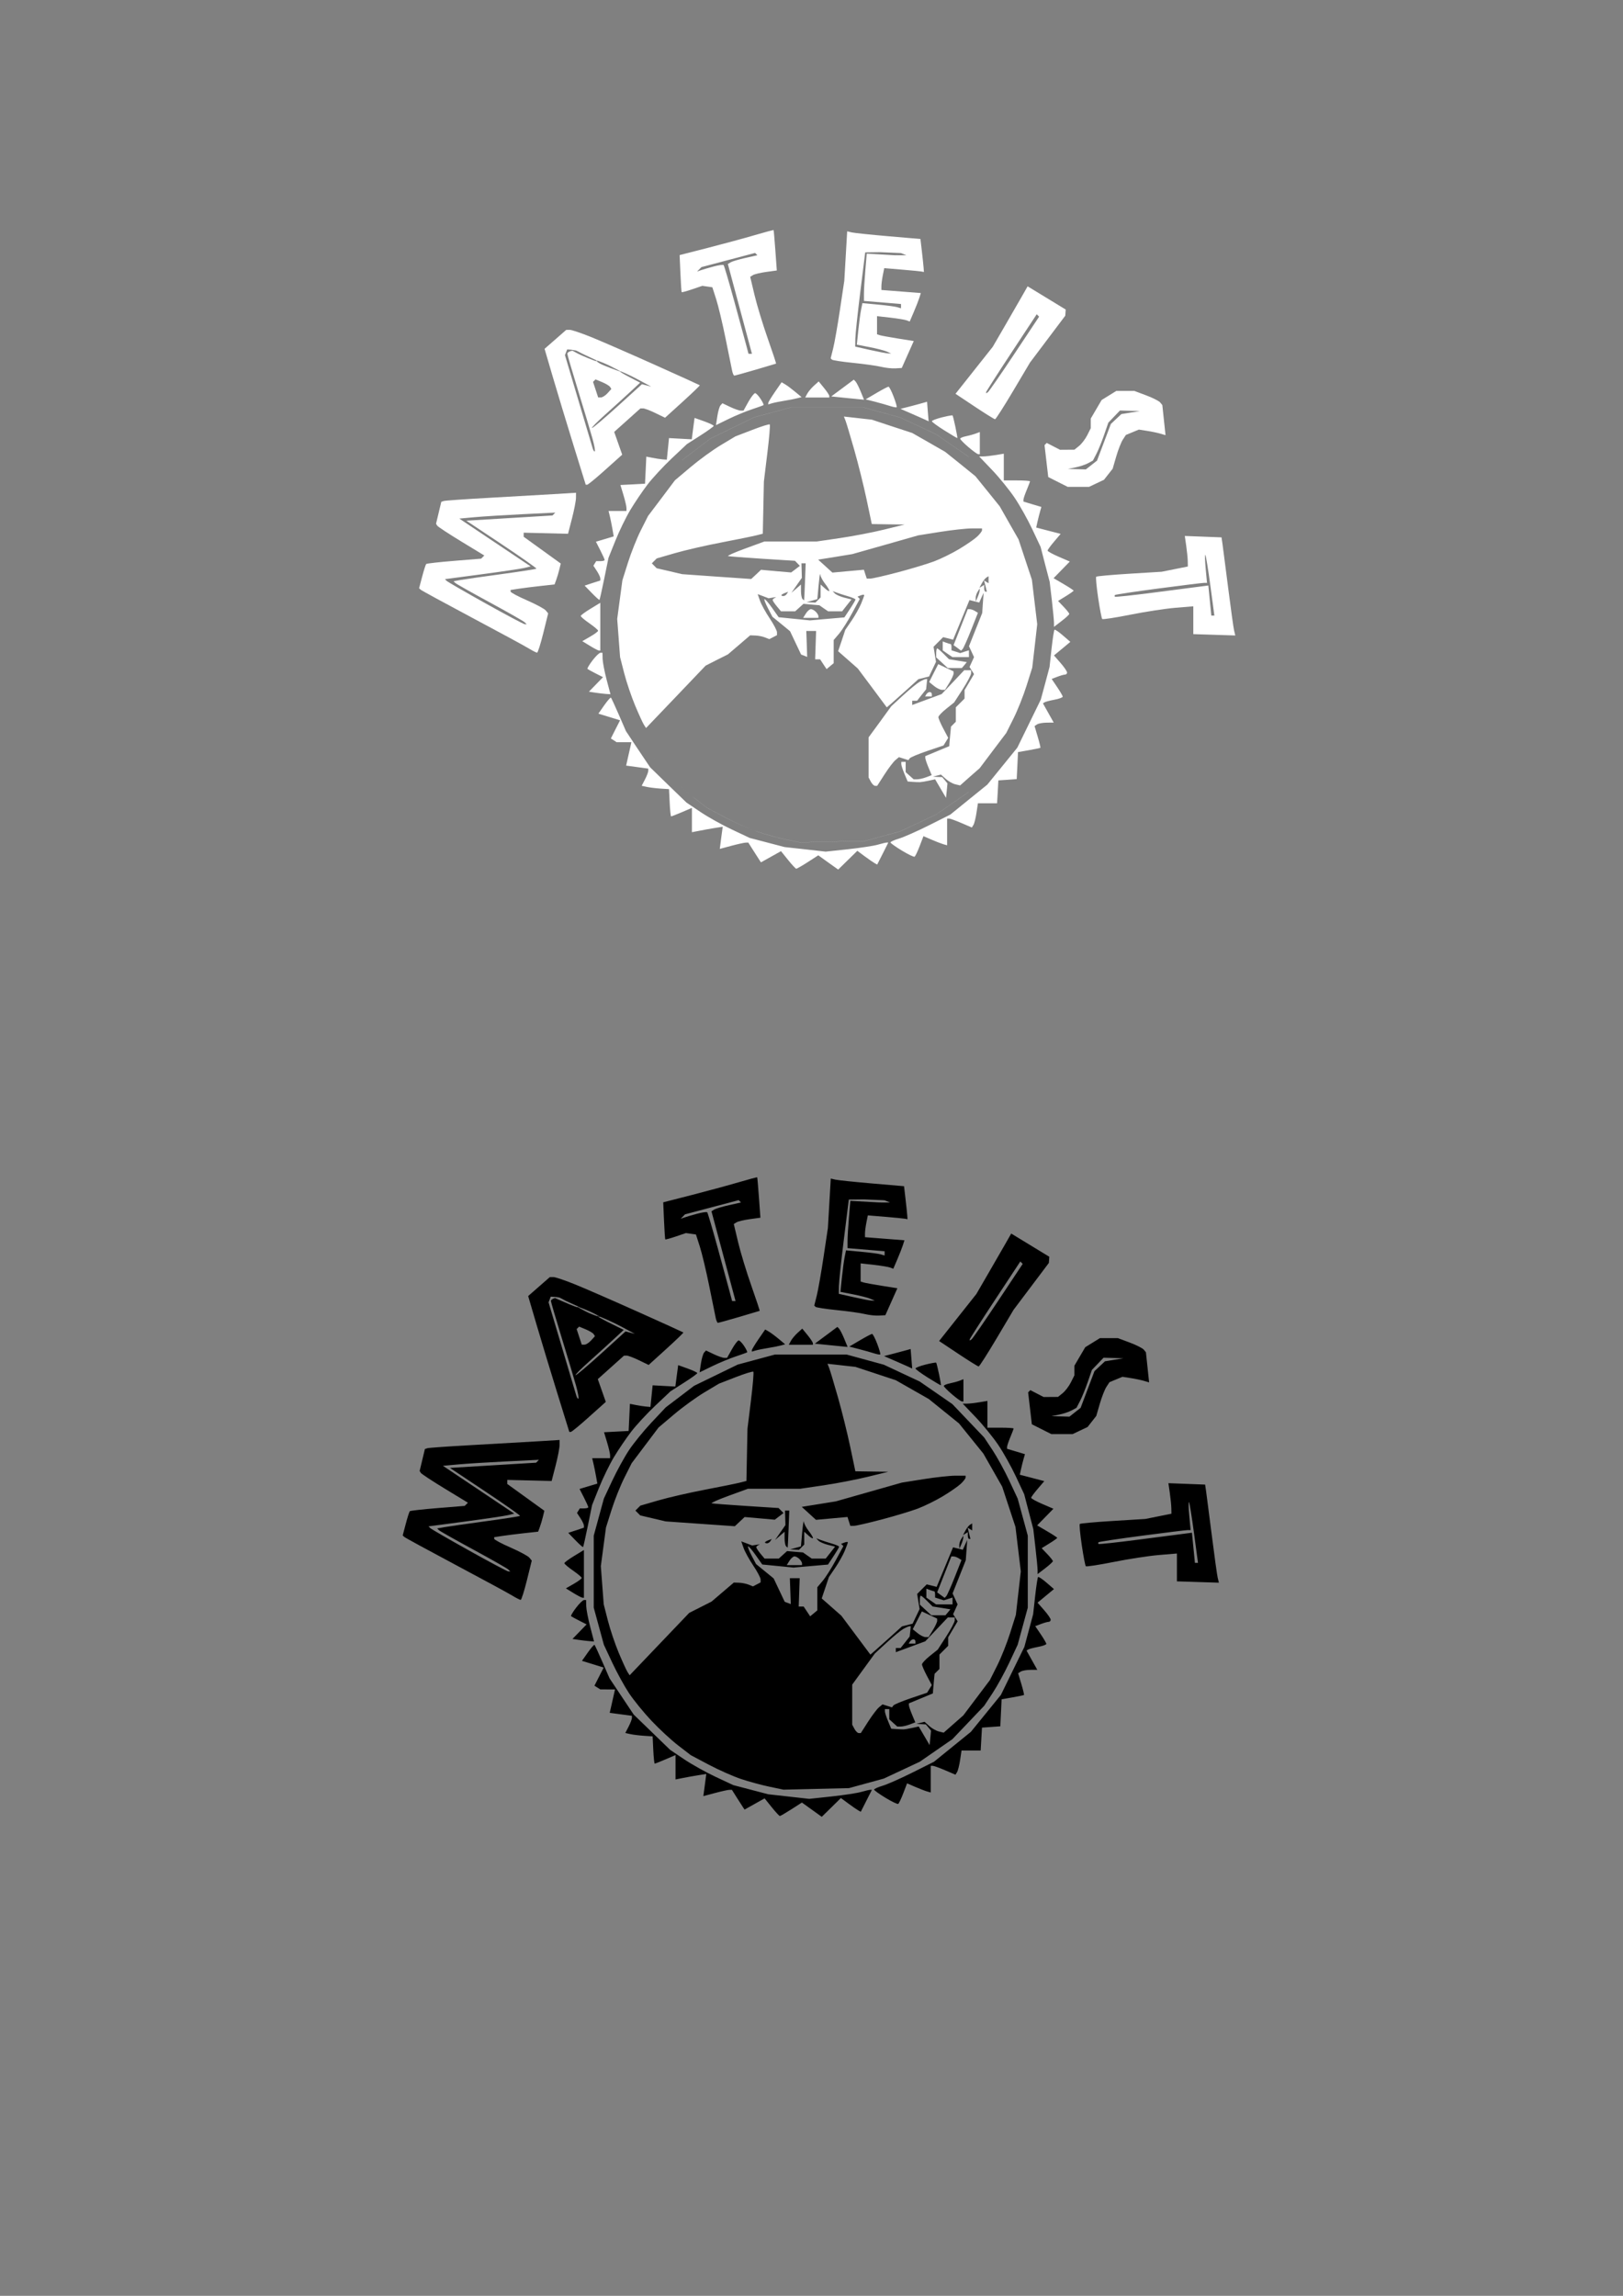 <?xml version="1.0" encoding="UTF-8" standalone="no"?>
<!-- Created with Inkscape (http://www.inkscape.org/) -->

<svg
   xmlns:dc="http://purl.org/dc/elements/1.1/"
   xmlns:cc="http://creativecommons.org/ns#"
   xmlns:rdf="http://www.w3.org/1999/02/22-rdf-syntax-ns#"
   xmlns:svg="http://www.w3.org/2000/svg"
   xmlns="http://www.w3.org/2000/svg"
   xmlns:sodipodi="http://sodipodi.sourceforge.net/DTD/sodipodi-0.dtd"
   xmlns:inkscape="http://www.inkscape.org/namespaces/inkscape"
   width="744.094"
   height="1052.362"
   id="svg2"
   version="1.1"
   inkscape:version="0.48.4 r9939"
   sodipodi:docname="mateist-inv.svgz">
  <rect width="100%" height="100%" fill="#808080" stroke="none"/>
  <defs
     id="defs4" />
  <sodipodi:namedview
     id="base"
     pagecolor="#ffffff"
     bordercolor="#666666"
     borderopacity="1.0"
     inkscape:pageopacity="0.0"
     inkscape:pageshadow="2"
     inkscape:zoom="1.1110368"
     inkscape:cx="495.85984"
     inkscape:cy="767.33901"
     inkscape:document-units="px"
     inkscape:current-layer="layer1"
     showgrid="false"
     inkscape:snap-global="true"
     inkscape:window-width="1342"
     inkscape:window-height="744"
     inkscape:window-x="10"
     inkscape:window-y="10"
     inkscape:window-maximized="0" />
  <g
     inkscape:label="Layer 1"
     inkscape:groupmode="layer"
     id="layer1"
     style="display:inline">
    <g
       id="g4013"
       transform="translate(-1080,221.967)">
      <path
         id="path3726"
         style="fill:#000000;display:inline"
         d="m 1318.707,511.394 c -0.351,-0.002 -2.11,-0.901 -3.91,-1.999 -1.8,-1.097 -13.499,-7.438 -26,-14.092 -12.501,-6.653 -23.052,-12.4 -23.448,-12.772 l -0.72,-0.675 1.407,-5.333 c 0.774,-2.933 1.605,-5.532 1.848,-5.774 0.242,-0.242 6.006,-0.892 12.809,-1.442 l 12.368,-1.002 0.729,-0.729 0.729,-0.729 -10.525,-6.402 c -5.789,-3.521 -10.767,-6.794 -11.063,-7.273 l -0.538,-0.871 1.206,-5.029 1.206,-5.029 1.132,-0.373 c 0.623,-0.205 9.907,-0.857 20.632,-1.449 10.725,-0.592 24.113,-1.358 29.75,-1.703 l 10.25,-0.626 -0.023,2.402 c -0.013,1.321 -0.837,5.552 -1.831,9.402 l -1.809,7 -10.168,-0.25 -10.169,-0.25 0,0.932 0,0.932 8.502,6.137 8.502,6.137 -0.648,2.681 c -0.356,1.474 -0.998,3.631 -1.425,4.793 l -0.776,2.112 -6.327,0.691 c -3.48,0.38 -8.015,0.95 -10.077,1.266 l -3.75,0.575 0,0.737 c 0,0.405 3.368,2.205 7.484,4 4.116,1.795 7.992,3.876 8.614,4.625 l 1.131,1.362 -2.226,9.01 c -1.224,4.955 -2.513,9.008 -2.864,9.006 z m -5.688,-13.057 0.95,0.061 -0.95,-0.943 c -0.522,-0.519 -7.7,-4.604 -15.95,-9.077 -8.25,-4.473 -15.371,-8.492 -15.825,-8.931 l -0.825,-0.798 3.325,-0.589 c 1.829,-0.324 10.293,-1.536 18.81,-2.694 8.517,-1.158 15.649,-2.268 15.848,-2.468 0.199,-0.199 -6.947,-5.231 -15.88,-11.181 l -16.243,-10.819 19.76,-1.198 19.759,-1.198 0.635,-0.658 0.635,-0.658 -15,0.734 c -8.25,0.404 -18.15,1.022 -22,1.375 l -7,0.641 16.351,10.955 16.351,10.955 -2.851,0.699 c -1.568,0.384 -10.412,1.699 -19.653,2.923 l -16.802,2.224 0.803,0.803 c 0.442,0.442 8.453,5.073 17.802,10.291 9.35,5.219 17.427,9.516 17.95,9.55 z m 316.175,4.868 -9.62,-0.307 0,-6.379 0,-6.379 -8.25,0.688 c -4.537,0.378 -13.823,1.801 -20.634,3.162 -6.811,1.361 -12.606,2.252 -12.877,1.981 -0.272,-0.272 -1.11,-4.638 -1.863,-9.703 -0.753,-5.065 -1.156,-9.422 -0.896,-9.682 0.26,-0.26 7.121,-0.881 15.246,-1.379 l 14.774,-0.907 6,-1.201 6,-1.201 -0.05,-2.5 c -0.027,-1.375 -0.342,-4.525 -0.699,-7 l -0.649,-4.5 8.417,0.323 8.417,0.323 0.464,3.177 c 0.255,1.748 1.429,10.827 2.608,20.177 1.179,9.35 2.39,18.038 2.69,19.307 l 0.546,2.307 -9.62,-0.307 z m -0.662,-8.807 0.704,0 -1.831,-13.664 c -1.007,-7.515 -2.046,-13.879 -2.309,-14.142 -0.263,-0.263 -0.199,2.511 0.142,6.164 l 0.62,6.642 -1.359,0 c -0.747,0 -10.145,1.158 -20.884,2.572 -10.739,1.415 -19.717,2.765 -19.953,3 -0.235,0.235 -0.24,0.586 -0.011,0.78 0.229,0.194 8.292,-0.669 17.917,-1.917 9.625,-1.248 19.165,-2.486 21.2,-2.75 l 3.7,-0.481 0.68,6.898 0.68,6.898 z m -61.652,-59 -4.887,0 -4.462,-2.25 -4.462,-2.25 -0.852,-7.315 -0.852,-7.315 0.509,-0.509 0.509,-0.509 3.043,1.574 3.043,1.574 3.3,-0.022 3.3,-0.022 2.142,-1.728 c 1.178,-0.95 2.866,-3.168 3.75,-4.928 l 1.608,-3.2 0,-2.212 0,-2.212 2.491,-4.251 2.491,-4.251 3.377,-2.087 3.377,-2.087 4.095,0 4.094,0 5.446,2.038 c 2.996,1.121 5.893,2.583 6.439,3.25 l 0.993,1.212 0.731,6.901 0.731,6.901 -2.383,-0.703 c -1.31,-0.387 -4.062,-0.963 -6.114,-1.28 l -3.731,-0.577 -2.97,1.23 -2.97,1.23 -1.406,2.149 c -0.773,1.182 -2.137,4.665 -3.031,7.741 l -1.625,5.592 -1.991,2.531 -1.991,2.531 -3.428,1.627 -3.428,1.627 z m -0.696,-8.115 4.115,0.115 2.567,-2.019 2.567,-2.019 3.172,-8.404 3.172,-8.404 2.407,-2.261 2.407,-2.261 4.24,-0.691 4.239,-0.691 -4.563,-0.125 -4.563,-0.125 -2.666,2.783 -2.666,2.783 -1.911,5.554 c -1.051,3.055 -2.64,6.964 -3.531,8.687 l -1.62,3.133 -2.24,1.215 c -1.232,0.668 -3.815,1.53 -5.74,1.915 l -3.5,0.7 z m -224.494,7.115 -0.677,0 -5.653,-18.25 c -3.109,-10.037 -7.354,-24.05 -9.433,-31.139 l -3.78,-12.889 4.962,-4.34 4.962,-4.34 1.624,-0.021 c 0.893,-0.011 5.393,1.51 10,3.381 4.607,1.871 17.601,7.537 28.876,12.592 11.275,5.055 20.607,9.293 20.737,9.419 0.131,0.126 -3.399,3.529 -7.844,7.562 l -8.082,7.333 -4.432,-2.153 c -2.438,-1.184 -4.983,-2.143 -5.656,-2.129 l -1.223,0.024 -6,5.378 -6,5.378 1.833,5.215 1.833,5.215 -0.833,0.75 c -0.458,0.412 -3.916,3.51 -7.684,6.883 -3.768,3.373 -7.156,6.133 -7.528,6.133 z m 3.495,-15.282 c 0.238,-0.238 -0.238,-2.86 -1.058,-5.825 -0.82,-2.966 -3.756,-12.765 -6.524,-21.777 -2.768,-9.011 -5.033,-16.741 -5.033,-17.177 0,-0.436 0.787,-0.998 1.75,-1.25 l 1.75,-0.457 -1.781,-0.116 -1.781,-0.116 -0.503,1.31 -0.503,1.31 6.079,20.44 c 3.343,11.242 6.325,21.261 6.625,22.265 0.301,1.004 0.742,1.63 0.98,1.392 z m -1.281,-10.718 c 0.444,0 5.775,-4.514 11.847,-10.032 l 11.04,-10.032 2.139,0.559 2.139,0.559 -6.5,-3.479 c -3.575,-1.913 -10.107,-4.774 -10.657,-4.775 -0.55,-10e-4 1.73,1.25 4.45,2.665 l 7.597,3.772 -4.446,4.137 c -2.445,2.275 -7.589,6.947 -11.432,10.381 -3.842,3.434 -6.623,6.245 -6.179,6.245 z m 4.088,-14 c 0.697,0 2.056,-0.872 3.02,-1.937 l 1.753,-1.937 -0.577,-0.933 c -0.317,-0.513 -1.951,-1.502 -3.63,-2.198 l -3.054,-1.265 -0.568,0.568 -0.568,0.568 1.177,3.567 1.177,3.567 z m 6.96,-12.745 c 0.55,0 -1.325,-0.801 -2.7,-1.587 -1.375,-0.786 -6.801,-3.007 -7.351,-3.007 -0.55,0 2.366,1.369 3.741,2.155 1.375,0.786 5.76,2.439 6.309,2.439 z m -10.179,-4.423 0.748,-0.126 -5.951,-2.706 c -0.894,-0.407 -3.035,-1.74 -3.479,-1.664 l -1.663,0.284 3.142,1.38 c 0.899,0.395 6.661,2.923 7.204,2.832 z m 183.902,27.166 c -0.333,-10e-4 -4.547,-2.626 -9.364,-5.834 l -8.758,-5.832 8.538,-10.772 8.538,-10.772 5.305,-9.144 c 2.918,-5.029 6.514,-11.266 7.992,-13.859 l 2.687,-4.714 8.729,5.318 8.729,5.318 -0.1,1.415 -0.1,1.415 -8.088,10.743 -8.088,10.743 -7.707,12.989 c -4.239,7.144 -7.979,12.988 -8.312,12.987 z m -3.288,-12.385 c 0.45,-0.278 5.919,-8.185 12.155,-17.571 l 11.338,-17.066 -0.549,-0.549 -0.549,-0.549 -11.606,17.609 c -6.383,9.685 -11.606,17.839 -11.606,18.12 l 0,0.51 z m -116.245,-7.613 c -0.294,0 -0.745,-1.012 -1.004,-2.25 -0.259,-1.238 -1.61,-7.875 -3.002,-14.75 -1.393,-6.875 -3.327,-14.975 -4.299,-18 l -1.767,-5.5 -2.302,-0.326 -2.302,-0.326 -4.618,1.573 c -2.54,0.865 -4.716,1.462 -4.837,1.326 -0.12,-0.136 -0.382,-4.015 -0.58,-8.62 l -0.362,-8.373 13,-3.332 c 7.15,-1.833 16.811,-4.454 21.469,-5.825 4.658,-1.371 8.534,-2.404 8.614,-2.295 0.08,0.109 0.444,4.316 0.809,9.35 l 0.664,9.152 -4.826,0.664 c -2.655,0.365 -5.4,1.018 -6.101,1.451 l -1.274,0.788 1.998,8.396 c 1.099,4.618 3.816,13.55 6.037,19.848 2.221,6.299 3.942,11.499 3.824,11.557 -0.118,0.058 -4.354,1.317 -9.412,2.798 -5.058,1.481 -9.437,2.693 -9.731,2.693 z m 7.294,-10 0.789,0 -5.521,-20.571 -5.521,-20.571 1.274,-0.788 c 0.701,-0.433 3.748,-1.341 6.771,-2.018 l 5.497,-1.23 -0.53,-0.53 -0.53,-0.53 -12.297,3.25 -12.297,3.25 -1,1.017 -1,1.017 1.687,-0.592 c 0.928,-0.325 3.561,-1.096 5.851,-1.713 2.29,-0.617 4.372,-0.912 4.628,-0.657 0.255,0.255 2.42,7.597 4.811,16.316 2.39,8.718 4.854,17.764 5.473,20.101 l 1.127,4.25 z m 66.554,6.672 c -1.606,0.095 -4.547,-0.223 -6.536,-0.707 -1.989,-0.483 -7.746,-1.293 -12.794,-1.799 -5.048,-0.506 -9.44,-1.184 -9.762,-1.505 l -0.585,-0.585 1.14,-4.529 c 0.627,-2.491 2.034,-10.496 3.127,-17.788 l 1.986,-13.26 0.658,-11.319 0.658,-11.319 2.094,0.491 c 1.151,0.27 8.709,1.06 16.795,1.755 l 14.701,1.264 0.65,5.564 c 0.358,3.06 0.717,6.464 0.799,7.564 l 0.148,2 -1.156,-0.219 c -0.636,-0.12 -4.731,-0.517 -9.099,-0.881 l -7.942,-0.662 -0.651,3.256 c -0.358,1.791 -0.651,4.042 -0.651,5.002 l 0,1.746 9.043,0.707 9.043,0.707 -0.687,2.172 c -0.378,1.194 -1.526,4.131 -2.551,6.525 l -1.864,4.354 -1.424,-0.546 c -0.783,-0.3 -4.154,-0.855 -7.491,-1.233 l -6.067,-0.686 0,4.161 0,4.161 1.25,0.404 c 0.688,0.222 4.476,0.918 8.419,1.545 l 7.17,1.141 -2.75,6.173 -2.75,6.173 z m -3.42,-6.867 1.5,0.059 -2,-0.886 c -1.1,-0.487 -4.645,-1.401 -7.878,-2.03 l -5.878,-1.144 0.659,-6.432 c 0.362,-3.537 0.937,-7.82 1.276,-9.517 l 0.617,-3.085 7.102,0.665 c 3.906,0.366 7.89,0.898 8.852,1.182 l 1.75,0.517 0,-0.978 0,-0.978 -8.5,-0.708 -8.5,-0.708 0,-3.231 c 0,-1.777 0.289,-6.655 0.643,-10.839 l 0.643,-7.608 13.394,0.733 2.282,-1.004 -9.419,-0.394 -6.957,0.08 -2.24,18 c -1.232,9.9 -2.264,19.62 -2.293,21.6 l -0.053,3.6 6.75,1.523 c 3.712,0.838 7.425,1.55 8.25,1.583 z m 6,-44.963 2.5,0 -1.25,-0.504 -1.25,-0.504 -1.25,0.504 -1.25,0.504 z"
         inkscape:connector-curvature="0"
         sodipodi:nodetypes="cssccscscccsccccssscccccccccccccsscssccsccccssccsssscccccssccccsccsccccccsscsssccccscccccscccccssscssccssccccccccccccccccsscccccccccsccccssccccsccccccccccccccccccccsscssccscssccccsscscsccccccccscsssccccccsscsscccscccccsscccccccccssssssscsscsscscccsscccccccsccscccssccscsscccscscsscscsscsscssccccssccccccccccscccccsccsccccsscccccsccsccccccsscccssccccccsscsscsscccccsccccccsccsccccccccc" />
    </g>
    <g
       id="g4211"
       transform="translate(-642.02,-129.582)">
      <path
         d="m 1055.11,246.602 2.5,0 -1.25,-0.504 -1.25,-0.504 -1.25,0.504 -1.25,0.504 z m -6,44.963 1.5,0.059 -2,-0.886 c -1.1,-0.487 -4.645,-1.401 -7.878,-2.03 l -5.878,-1.144 0.659,-6.432 c 0.362,-3.537 0.937,-7.82 1.276,-9.517 l 0.617,-3.085 7.102,0.665 c 3.906,0.366 7.89,0.898 8.852,1.182 l 1.75,0.517 0,-0.978 0,-0.978 -8.5,-0.708 -8.5,-0.708 0,-3.231 c 0,-1.777 0.289,-6.655 0.643,-10.839 l 0.643,-7.608 13.252,0.764 2.44,-1.019 -9.435,-0.409 -6.957,0.08 -2.24,18 c -1.232,9.9 -2.264,19.62 -2.293,21.6 l -0.053,3.6 6.75,1.523 c 3.712,0.838 7.425,1.55 8.25,1.583 z m 3.42,6.867 c -1.606,0.095 -4.547,-0.223 -6.536,-0.707 -1.989,-0.483 -7.746,-1.293 -12.794,-1.799 -5.048,-0.506 -9.44,-1.184 -9.762,-1.505 l -0.585,-0.585 1.14,-4.529 c 0.627,-2.491 2.034,-10.496 3.127,-17.788 l 1.986,-13.26 0.658,-11.319 0.658,-11.319 2.094,0.491 c 1.151,0.27 8.709,1.06 16.795,1.755 l 14.701,1.264 0.65,5.564 c 0.358,3.06 0.717,6.464 0.799,7.564 l 0.148,2 -1.156,-0.219 c -0.636,-0.12 -4.731,-0.517 -9.099,-0.881 l -7.942,-0.662 -0.651,3.256 c -0.358,1.791 -0.651,4.042 -0.651,5.002 l 0,1.746 9.043,0.707 9.043,0.707 -0.687,2.172 c -0.378,1.194 -1.526,4.131 -2.551,6.525 l -1.864,4.354 -1.424,-0.546 c -0.783,-0.3 -4.154,-0.855 -7.491,-1.233 l -6.067,-0.686 0,4.161 0,4.161 1.25,0.404 c 0.688,0.222 4.476,0.918 8.419,1.545 l 7.17,1.141 -2.75,6.173 -2.75,6.173 z m -66.554,-6.672 0.789,0 -5.521,-20.571 -5.521,-20.571 1.274,-0.788 c 0.701,-0.433 3.748,-1.341 6.771,-2.018 l 5.497,-1.23 -0.53,-0.53 -0.53,-0.53 -12.297,3.25 -12.297,3.25 -1,1.017 -1,1.017 1.687,-0.592 c 0.928,-0.325 3.561,-1.096 5.851,-1.713 2.29,-0.617 4.372,-0.912 4.628,-0.657 0.255,0.255 2.42,7.597 4.811,16.316 2.39,8.718 4.854,17.764 5.473,20.101 l 1.127,4.25 0.789,0 z m -7.294,10 c -0.294,0 -0.745,-1.012 -1.004,-2.25 -0.259,-1.238 -1.61,-7.875 -3.002,-14.75 -1.393,-6.875 -3.327,-14.975 -4.299,-18 l -1.767,-5.5 -2.302,-0.326 -2.302,-0.326 -4.618,1.573 c -2.54,0.865 -4.716,1.462 -4.837,1.326 -0.12,-0.136 -0.382,-4.015 -0.58,-8.62 l -0.362,-8.373 13,-3.332 c 7.15,-1.833 16.811,-4.454 21.469,-5.825 4.658,-1.371 8.534,-2.404 8.614,-2.295 0.08,0.109 0.444,4.316 0.809,9.35 l 0.664,9.152 -4.826,0.664 c -2.655,0.365 -5.4,1.018 -6.101,1.451 l -1.274,0.788 1.998,8.396 c 1.099,4.618 3.816,13.55 6.037,19.848 2.221,6.299 3.942,11.499 3.824,11.557 -0.118,0.058 -4.354,1.317 -9.412,2.798 -5.058,1.481 -9.437,2.693 -9.731,2.693 z m 116.245,7.613 c 0.45,-0.278 5.919,-8.185 12.155,-17.571 l 11.338,-17.066 -0.549,-0.549 -0.549,-0.549 -11.606,17.609 c -6.383,9.685 -11.606,17.839 -11.606,18.12 l 0,0.51 z m 3.288,12.385 c -0.333,-9.9e-4 -4.547,-2.626 -9.364,-5.834 l -8.758,-5.832 8.538,-10.772 8.538,-10.772 5.305,-9.144 c 2.918,-5.029 6.514,-11.266 7.992,-13.859 l 2.687,-4.714 8.729,5.318 8.729,5.318 -0.1,1.415 -0.1,1.415 -8.088,10.743 -8.088,10.743 -7.707,12.989 c -4.239,7.144 -7.979,12.988 -8.312,12.987 z m -182.481,-26.629 -0.058,-0.284 -6.567,-3.084 c -0.889,-0.418 -2.917,-1.624 -3.321,-1.569 l -1.268,0.174 2.589,1.396 c 0.865,0.466 8.733,3.908 8.624,3.368 z m 10.605,4.691 c 0.55,0 -2.619,-1.401 -3.994,-2.187 -1.375,-0.786 -6.186,-2.802 -6.736,-2.802 -0.55,0 0.125,0.643 1.5,1.429 1.375,0.786 8.679,3.56 9.229,3.56 z m -8.807,11.94 c 0.697,0 2.056,-0.872 3.02,-1.937 l 1.753,-1.937 -0.577,-0.933 c -0.317,-0.513 -1.951,-1.502 -3.63,-2.198 l -3.054,-1.265 -0.568,0.568 -0.568,0.568 1.177,3.567 1.177,3.567 1.267,0 z m -4.088,14 c 0.444,0 5.775,-4.514 11.847,-10.032 l 11.04,-10.032 2.139,0.559 2.139,0.559 -6.5,-3.479 c -3.575,-1.913 -7.281,-3.574 -7.831,-3.575 -0.55,-9.9e-4 1.557,1.25 4.277,2.665 l 4.946,2.572 -4.446,4.137 c -2.445,2.275 -7.589,6.947 -11.432,10.381 -3.842,3.434 -6.623,6.245 -6.179,6.245 z m 1.281,10.718 c 0.238,-0.238 -0.238,-2.86 -1.058,-5.825 -0.82,-2.966 -3.756,-12.765 -6.524,-21.777 -2.768,-9.011 -5.033,-16.741 -5.033,-17.177 0,-0.436 0.787,-0.998 1.75,-1.25 l 1.908,-0.268 -1.939,-0.305 -1.781,-0.116 -0.503,1.31 -0.503,1.31 6.079,20.44 c 3.343,11.242 6.325,21.261 6.625,22.265 0.301,1.004 0.742,1.63 0.98,1.392 z m -3.495,15.282 -0.677,0 -5.653,-18.25 c -3.109,-10.037 -7.354,-24.05 -9.433,-31.139 l -3.78,-12.889 4.962,-4.34 4.962,-4.34 1.624,-0.021 c 0.893,-0.011 5.393,1.51 10,3.381 4.607,1.871 17.601,7.537 28.876,12.592 11.275,5.055 20.607,9.293 20.737,9.419 0.131,0.126 -3.399,3.529 -7.844,7.562 l -8.082,7.333 -4.432,-2.153 c -2.438,-1.184 -4.983,-2.143 -5.656,-2.129 l -1.223,0.024 -6,5.378 -6,5.378 1.833,5.215 1.833,5.215 -0.833,0.75 c -0.458,0.412 -3.916,3.51 -7.684,6.883 -3.768,3.373 -7.156,6.133 -7.528,6.133 z m 224.494,-7.115 4.115,0.115 2.567,-2.019 2.567,-2.019 3.172,-8.404 3.172,-8.404 2.407,-2.261 2.407,-2.261 4.24,-0.691 4.239,-0.691 -4.563,-0.125 -4.563,-0.125 -2.666,2.783 -2.666,2.783 -1.911,5.554 c -1.051,3.055 -2.64,6.964 -3.531,8.687 l -1.62,3.133 -2.24,1.215 c -1.232,0.668 -3.815,1.53 -5.74,1.915 l -3.5,0.7 4.115,0.115 z m 0.696,8.115 -4.887,0 -4.462,-2.25 -4.462,-2.25 -0.852,-7.315 -0.852,-7.315 0.509,-0.509 0.509,-0.509 3.043,1.574 3.043,1.574 3.3,-0.022 3.3,-0.022 2.142,-1.728 c 1.178,-0.95 2.866,-3.168 3.75,-4.928 l 1.608,-3.2 0,-2.212 0,-2.212 2.491,-4.251 2.491,-4.251 3.377,-2.087 3.377,-2.087 4.095,0 4.094,0 5.446,2.038 c 2.996,1.121 5.893,2.583 6.439,3.25 l 0.993,1.212 0.731,6.901 0.731,6.901 -2.383,-0.703 c -1.31,-0.387 -4.062,-0.963 -6.114,-1.28 l -3.731,-0.577 -2.97,1.23 -2.97,1.23 -1.406,2.149 c -0.773,1.182 -2.137,4.665 -3.031,7.741 l -1.625,5.592 -1.991,2.531 -1.991,2.531 -3.428,1.627 -3.428,1.627 z m 61.652,59 0.704,0 -1.831,-13.664 c -1.007,-7.515 -2.046,-13.879 -2.309,-14.142 -0.263,-0.263 -0.199,2.511 0.142,6.164 l 0.62,6.642 -1.359,0 c -0.747,0 -10.145,1.158 -20.884,2.572 -10.739,1.415 -19.717,2.765 -19.953,3 -0.235,0.235 -0.24,0.586 -0.011,0.78 0.229,0.194 8.292,-0.669 17.917,-1.917 9.625,-1.248 19.165,-2.486 21.2,-2.75 l 3.7,-0.481 0.68,6.898 0.68,6.898 0.704,0 z m 0.662,8.807 -9.62,-0.307 0,-6.379 0,-6.379 -8.25,0.688 c -4.537,0.378 -13.823,1.801 -20.634,3.162 -6.811,1.361 -12.606,2.252 -12.877,1.981 -0.272,-0.272 -1.11,-4.638 -1.863,-9.703 -0.753,-5.065 -1.156,-9.422 -0.896,-9.682 0.26,-0.26 7.121,-0.881 15.246,-1.379 l 14.774,-0.907 6,-1.201 6,-1.201 -0.05,-2.5 c -0.027,-1.375 -0.342,-4.525 -0.699,-7 l -0.649,-4.5 8.417,0.323 8.417,0.323 0.464,3.177 c 0.255,1.748 1.429,10.827 2.608,20.177 1.179,9.35 2.39,18.038 2.69,19.307 l 0.546,2.307 -9.62,-0.307 z m -316.175,-4.868 0.95,0.061 -0.95,-0.943 c -0.522,-0.519 -7.7,-4.604 -15.95,-9.077 -8.25,-4.473 -15.371,-8.492 -15.825,-8.931 l -0.825,-0.798 3.325,-0.589 c 1.829,-0.324 10.293,-1.536 18.81,-2.694 8.517,-1.158 15.649,-2.268 15.848,-2.468 0.199,-0.199 -6.947,-5.231 -15.88,-11.181 l -16.243,-10.819 19.76,-1.198 19.759,-1.198 0.635,-0.658 0.635,-0.658 -15,0.734 c -8.25,0.404 -18.15,1.022 -22,1.375 l -7,0.641 16.351,10.955 16.351,10.955 -2.851,0.699 c -1.568,0.384 -10.412,1.699 -19.653,2.923 l -16.802,2.224 0.803,0.803 c 0.442,0.442 8.453,5.073 17.802,10.291 9.35,5.219 17.427,9.516 17.95,9.55 z m 5.688,13.057 c -0.351,-0.002 -2.11,-0.901 -3.91,-1.999 -1.8,-1.097 -13.499,-7.438 -26,-14.092 -12.501,-6.653 -23.052,-12.4 -23.448,-12.772 l -0.72,-0.675 1.407,-5.333 c 0.774,-2.933 1.605,-5.532 1.848,-5.774 0.242,-0.242 6.006,-0.892 12.809,-1.442 l 12.368,-1.002 0.729,-0.729 0.729,-0.729 -10.525,-6.402 c -5.789,-3.521 -10.767,-6.794 -11.063,-7.273 l -0.538,-0.871 1.206,-5.029 1.206,-5.029 1.132,-0.373 c 0.623,-0.205 9.907,-0.857 20.632,-1.449 10.725,-0.592 24.113,-1.358 29.75,-1.703 l 10.25,-0.626 -0.023,2.402 c -0.013,1.321 -0.837,5.552 -1.831,9.402 l -1.809,7 -10.168,-0.25 -10.169,-0.25 0,0.932 0,0.932 8.502,6.137 8.502,6.137 -0.648,2.681 c -0.356,1.474 -0.998,3.631 -1.425,4.793 l -0.776,2.112 -6.327,0.691 c -3.48,0.38 -8.015,0.95 -10.077,1.266 l -3.75,0.575 0,0.737 c 0,0.405 3.368,2.205 7.484,4 4.116,1.795 7.992,3.876 8.614,4.625 l 1.131,1.362 -2.226,9.01 c -1.224,4.955 -2.513,9.008 -2.864,9.006 z"
         style="fill:#ffffff;display:inline"
         id="path3726-1"
         inkscape:connector-curvature="0"
         sodipodi:nodetypes="cccccccccsscsscsscccccsccccccsccscccssccscccccscccccsccsccccccsscccssccccccccssccccccccccsccccscsscccscscsscscsscsscsscscccsscccscccsscccccccscscsscssssssscccccccccccccscccsccccccccsssccccccssccscssccccsscscsccccccccsccccccccccccccsscsscccccccccccccccsscccccccccsccccsscccssccccccccscscssccsscccccccccsscsssccccscccccscccccssccsssscccccssccccsccscccssccscscccsccccssscccccccccccccsscssccscc" />
    </g>
    <path
       style="fill:#ffffff;display:inline"
       d="M 391.438 174.031 L 386.281 177.875 L 381.094 181.719 L 386.906 182.312 C 390.104 182.633 393.503 182.97 394.438 183.062 L 396.125 183.219 L 394.594 179.469 C 393.746 177.406 392.692 175.341 392.25 174.875 L 391.438 174.031 z M 375.344 174.844 L 373.188 176.781 C 372.008 177.849 370.612 179.5 370.094 180.469 L 369.156 182.219 L 374.688 182.219 L 380.219 182.219 L 380.188 181.469 C 380.168 181.056 379.077 179.405 377.75 177.781 L 375.344 174.844 z M 358.344 175.219 L 355.281 179.656 C 353.602 182.097 352.219 184.368 352.219 184.719 L 352.219 185.375 L 353.969 184.844 C 354.931 184.561 357.519 184.04 359.719 183.688 C 361.919 183.335 364.56 182.818 365.594 182.531 L 367.5 182.031 L 364.594 179.625 C 363.01 178.302 360.965 176.765 360.031 176.219 L 358.344 175.219 z M 407.344 177.25 C 407.006 177.259 404.52 178.562 401.812 180.156 L 396.875 183.062 L 401.312 184.188 C 403.745 184.814 406.844 185.711 408.219 186.156 C 409.594 186.601 410.898 186.823 411.094 186.656 C 411.29 186.49 410.645 184.29 409.688 181.781 C 408.729 179.273 407.681 177.241 407.344 177.25 z M 346.188 180.219 C 345.736 180.219 344.33 182.019 343.094 184.219 L 340.875 188.219 L 339.594 188.219 C 338.889 188.219 336.699 187.461 334.75 186.531 L 331.219 184.844 L 330.344 185.781 C 329.87 186.298 329.211 188.573 328.875 190.812 L 328.25 194.875 L 334 192.062 C 337.153 190.523 341.969 188.536 344.719 187.625 C 347.469 186.714 349.881 185.841 350.062 185.688 C 350.244 185.534 349.62 184.235 348.688 182.812 C 347.755 181.39 346.639 180.219 346.188 180.219 z M 425.031 184.156 L 423.375 184.625 C 422.469 184.886 419.727 185.648 417.281 186.281 L 412.844 187.406 L 419.281 190.219 C 422.827 191.763 425.75 193.07 425.75 193.125 C 425.754 193.18 425.573 191.182 425.375 188.688 L 425.031 184.156 z M 362.719 186.688 L 354.219 189 L 345.719 191.281 L 335.719 196.156 L 325.719 201.031 L 319.219 205.969 L 312.719 210.906 L 312.719 210.938 L 319.219 206 L 325.719 201.062 L 335.719 196.188 L 345.719 191.312 L 354.219 189.031 L 362.719 186.719 L 379.219 186.719 L 395.719 186.719 L 404.219 189.062 L 412.719 191.375 L 420.969 195.219 L 429.188 199.094 L 436.656 204.25 L 444.156 209.438 L 444.156 209.406 L 436.656 204.219 L 429.188 199.062 L 420.969 195.188 L 412.719 191.344 L 404.219 189.031 L 395.719 186.688 L 379.219 186.688 L 362.719 186.688 z M 436.281 190.406 C 435.483 190.478 433.75 190.832 431.844 191.312 C 429.302 191.953 427.24 192.747 427.25 193.094 C 427.255 193.441 429.843 195.336 433 197.312 C 436.157 199.289 438.807 200.871 438.906 200.812 C 439.005 200.754 438.607 198.462 438.031 195.719 C 437.456 192.976 436.863 190.6 436.719 190.438 C 436.683 190.397 436.547 190.382 436.281 190.406 z M 386.906 190.938 L 387.656 192.844 C 388.065 193.887 389.853 199.894 391.656 206.219 C 393.459 212.544 396.012 222.781 397.312 228.969 L 399.688 240.219 L 407.188 240.344 L 414.719 240.438 L 405.219 242.781 C 399.994 244.06 390.938 245.795 385.062 246.656 L 374.375 248.219 L 362.406 248.219 L 350.438 248.219 L 341.656 251.438 C 336.833 253.194 333.308 254.755 333.812 254.906 C 334.317 255.057 341.417 255.603 349.594 256.125 L 364.469 257.062 L 365.594 258.219 L 366.719 259.375 L 364.719 260.906 L 362.719 262.406 L 355.812 261.812 L 348.906 261.188 L 346.656 263.312 L 344.406 265.406 L 328.562 264.312 L 312.719 263.188 L 306.875 261.812 L 301.062 260.469 L 299.938 259.344 L 298.844 258.219 L 299.969 257.094 L 301.094 255.969 L 309.406 253.562 C 313.982 252.234 323.569 250.021 330.719 248.656 C 337.869 247.291 345.069 245.824 346.719 245.406 L 349.719 244.656 L 349.969 232.688 L 350.219 220.719 L 351.781 207.875 C 352.651 200.81 353.162 194.818 352.906 194.562 C 352.651 194.307 349.015 195.462 344.812 197.094 L 337.156 200.031 L 330.438 204.062 C 326.744 206.269 320.524 210.801 316.594 214.125 L 309.438 220.156 L 303.281 228.344 L 297.125 236.5 L 293.781 243.125 C 291.952 246.763 289.317 253.4 287.906 257.875 L 285.344 266 L 284.156 274.844 L 282.969 283.719 L 283.625 292.438 L 284.281 301.188 L 286.188 308.625 C 287.236 312.724 289.498 319.378 291.188 323.406 C 292.877 327.435 294.688 331.394 295.219 332.219 L 296.188 333.719 L 309.844 319.438 L 323.5 305.125 L 328.594 302.531 L 333.719 299.969 L 338.844 295.594 L 343.938 291.219 L 346.344 291.312 C 347.659 291.351 349.619 291.745 350.719 292.188 L 352.719 292.969 L 354.469 292.062 L 356.219 291.156 L 356.219 289.812 C 356.219 289.062 354.728 286.192 352.875 283.438 C 351.022 280.683 349.021 277.048 348.438 275.375 L 347.375 272.344 L 349.875 273.281 L 352.375 274.25 L 354.562 273.875 C 355.762 273.679 356.156 273.734 355.469 273.969 C 354.781 274.204 354.232 274.69 354.25 275.062 C 354.268 275.435 355.155 276.731 356.188 277.969 L 358.062 280.219 L 361.312 280.219 L 364.562 280.219 L 366.469 278.5 L 368.375 276.781 L 372.031 277.125 L 375.656 277.438 L 377.656 278.844 L 379.688 280.219 L 382.875 280.219 L 386.094 280.219 L 388.219 277.5 L 390.375 274.781 L 387.062 273.938 C 385.233 273.472 383.269 272.588 382.719 272 L 381.719 270.938 L 383.719 271.688 C 384.819 272.103 387.181 272.859 388.969 273.375 C 390.756 273.891 392.219 274.552 392.219 274.812 C 392.219 275.073 391.09 277.005 389.688 279.125 L 387.125 283 L 379.219 283.688 L 371.312 284.375 L 364.156 283.656 L 357 282.938 L 353.938 278.594 C 352.253 276.205 350.682 274.443 350.469 274.656 C 350.255 274.87 351.014 276.759 352.125 278.875 L 354.125 282.719 L 358.188 286.031 L 362.219 289.344 L 364.75 294.688 L 367.281 300.031 L 368.688 300.562 L 370.062 301.125 L 369.875 295.188 L 369.656 289.219 L 371.906 289.219 L 374.156 289.219 L 373.938 295.719 L 373.719 302.219 L 374.844 302.219 L 376 302.219 L 377.469 304.469 L 378.969 306.719 L 380.594 305.344 L 382.219 304 L 382.219 298.688 L 382.219 293.375 L 384.719 290.438 C 386.082 288.817 388.762 284.565 390.688 281 L 394.188 274.531 L 393.656 274 L 393.156 273.469 L 394.688 272.875 C 395.536 272.549 396.219 272.537 396.219 272.812 C 396.219 273.088 395.576 274.849 394.781 276.75 C 393.987 278.651 392.033 282.125 390.438 284.469 L 387.531 288.719 L 385.906 293.625 L 384.25 298.5 L 388.781 302.469 L 393.281 306.438 L 399.938 315.344 L 406.562 324.25 L 408.656 322.469 C 409.798 321.481 413.066 318.571 415.906 316 L 421.062 311.312 L 423.5 310.719 L 425.938 310.094 L 427.531 306.75 L 429.125 303.375 L 428.562 299.906 L 428 296.469 L 430.219 294.25 L 432.406 292.062 L 434.688 292.625 L 436.969 293.219 L 440.719 284.156 L 444.469 275.062 L 446.719 275.625 L 448.938 276.188 L 449.938 273.969 L 450.969 271.719 L 450.625 276.375 L 450.312 281 L 447.281 288.594 L 444.25 296.219 L 445.406 298.719 L 446.562 301.219 L 445.531 303.469 L 444.5 305.719 L 445.531 307.375 L 446.562 309 L 444.406 312.656 L 442.219 316.344 L 442.219 318.281 L 442.219 320.219 L 440.219 322.219 L 438.219 324.219 L 438.219 327.531 L 438.219 330.844 L 437.125 331.938 L 436 333.062 L 435.688 336.406 C 435.508 338.244 435.316 340.24 435.281 340.875 L 435.219 342.031 L 429.719 344.312 L 424.219 346.594 L 424.219 347.438 C 424.219 347.904 424.882 349.884 425.688 351.812 L 427.156 355.312 L 424.625 356.281 C 423.233 356.81 421.383 357.219 420.5 357.219 L 418.875 357.219 L 417.062 355.594 L 415.219 353.938 L 415.219 351.594 L 415.219 349.219 L 414.219 349.219 L 413.219 349.219 L 413.219 350.281 C 413.219 350.849 413.891 352.874 414.688 354.781 L 416.125 358.219 L 418.438 358.406 C 419.703 358.493 421.169 358.539 421.719 358.531 C 422.269 358.523 424.069 358.235 425.719 357.875 L 428.719 357.219 L 431.219 361.469 L 433.719 365.719 L 434.062 362.406 L 434.375 359.094 L 433.188 357.656 L 431.969 356.219 L 429.844 356.125 L 427.719 356 L 429.562 355.531 L 431.406 355.062 L 433.562 357 C 434.751 358.074 436.715 359.204 437.938 359.5 L 440.188 360.031 L 444.656 356.062 L 449.156 352.125 L 455.25 344.031 L 461.344 335.969 L 464.656 329.344 C 466.486 325.706 469.176 318.968 470.625 314.375 L 473.25 306.031 L 474.406 296.062 L 475.531 286.125 L 474.312 275.938 L 473.094 265.719 L 470.031 256.5 L 466.969 247.25 L 462.656 239.688 L 458.344 232.094 L 452.781 225.188 L 447.188 218.281 L 440.281 212.688 L 433.344 207.125 L 425.781 202.781 L 418.219 198.469 L 408.969 195.438 L 399.719 192.375 L 393.312 191.656 L 386.906 190.938 z M 318.438 191.562 L 317.781 196.469 L 317.156 201.375 L 311.938 201.094 L 306.719 200.812 L 306.219 205.781 L 305.719 210.719 L 303.719 210.562 C 302.619 210.465 300.518 210.14 299.031 209.844 L 296.312 209.312 L 296.031 215.531 L 295.719 221.719 L 290.094 222.031 L 284.438 222.312 L 285.844 226.938 C 286.607 229.474 287.219 232.169 287.219 232.906 L 287.219 234.219 L 283.125 234.219 L 279 234.219 L 279.562 236.469 C 279.86 237.706 280.395 240.35 280.75 242.312 L 281.375 245.875 L 277.312 247.094 L 273.219 248.312 L 275.219 252.25 C 276.319 254.406 277.219 256.391 277.219 256.688 C 277.219 256.984 276.349 257.219 275.281 257.219 L 273.344 257.219 L 272.688 258.281 L 272.062 259.312 L 273.656 261.75 C 274.529 263.081 275.219 264.598 275.219 265.125 L 275.219 266.094 L 271.625 267.25 L 268.031 268.438 L 271.312 271.812 C 273.113 273.67 274.706 275.106 274.844 274.969 C 274.981 274.831 275.964 270.443 277.031 265.219 L 278.969 255.719 L 282.156 247.781 C 283.905 243.414 286.972 237.107 288.969 233.781 C 290.966 230.456 294.476 225.249 296.781 222.219 C 299.086 219.189 304.131 213.745 307.969 210.125 L 314.938 203.562 L 321.062 199.656 C 324.433 197.507 327.208 195.498 327.219 195.219 C 327.23 194.939 325.26 193.994 322.844 193.125 L 318.438 191.562 z M 449.219 198.031 L 447.469 198.688 C 446.506 199.06 444.481 199.632 442.969 199.938 C 441.456 200.243 440.219 200.75 440.219 201.094 C 440.219 201.438 441.906 203.171 443.969 204.938 C 446.031 206.704 448.056 208.167 448.469 208.188 L 449.219 208.219 L 449.219 203.125 L 449.219 198.031 z M 460.219 207.969 L 456.469 208.594 C 454.406 208.935 451.862 209.213 450.812 209.219 L 448.906 209.219 L 454.875 215.469 C 458.16 218.906 462.785 224.615 465.156 228.125 C 467.528 231.635 471.192 238.16 473.281 242.625 L 477.094 250.719 L 479.156 258.719 L 481.25 266.719 L 482.25 275.219 C 482.786 279.894 483.219 284.541 483.219 285.531 L 483.219 287.344 L 486.719 284.656 C 488.644 283.188 490.219 281.723 490.219 281.406 C 490.219 281.089 489.069 279.631 487.656 278.156 L 485.094 275.469 L 488.656 273.281 C 490.619 272.068 492.219 270.928 492.219 270.75 C 492.219 270.572 490.157 269.202 487.625 267.719 L 483.031 265.031 L 486.75 261.219 L 490.469 257.406 L 485.344 255.188 C 482.526 253.975 480.259 252.72 480.281 252.375 C 480.304 252.03 481.666 250.144 483.312 248.219 L 486.281 244.719 L 480.688 243.281 L 475.062 241.812 L 475.625 239.281 C 475.932 237.889 476.47 235.762 476.812 234.562 L 477.438 232.375 L 473.312 231.156 L 469.219 229.906 L 469.219 229.031 C 469.219 228.551 469.894 226.568 470.719 224.594 C 471.544 222.619 472.219 220.833 472.219 220.625 C 472.219 220.417 469.519 220.219 466.219 220.219 L 460.219 220.219 L 460.219 214.094 L 460.219 207.969 z M 306.219 217.844 C 303.093 221.167 299.133 225.939 296.781 229.219 C 299.138 225.936 303.097 221.162 306.219 217.844 z M 464.375 233.438 C 466.332 236.761 468.667 241.124 470.25 244.5 C 468.671 241.128 466.337 236.766 464.375 233.438 z M 445.594 242.219 L 450.219 242.219 L 450.219 243.062 C 450.219 243.517 449.206 244.843 447.969 246 C 446.731 247.157 443.048 249.693 439.781 251.656 C 436.514 253.62 431.339 256.162 428.281 257.312 C 425.223 258.463 417.769 260.716 411.719 262.312 C 405.669 263.909 399.957 265.215 399.031 265.219 L 397.375 265.219 L 396.719 263.188 L 396.062 261.156 L 388.844 261.812 L 381.625 262.469 L 378.375 259.5 L 375.094 256.531 L 382.906 255.281 L 390.719 254 L 405.844 249.719 L 420.969 245.406 L 430.969 243.812 C 436.465 242.939 443.047 242.219 445.594 242.219 z M 367.438 258.219 L 368.406 258.219 L 369.375 258.219 L 369.062 266.719 C 368.884 271.391 368.702 275.216 368.656 275.219 C 368.61 275.222 368.273 274.929 367.906 274.562 C 367.54 274.196 367.219 272.55 367.219 270.906 L 367.219 267.938 L 365.031 269.844 L 362.844 271.719 L 365.219 268.312 L 367.625 264.875 L 367.531 261.562 L 367.438 258.219 z M 376 263.156 C 376.019 263.175 376.051 263.233 376.062 263.344 C 376.158 264.232 377.119 266.102 378.219 267.5 C 379.319 268.898 380.219 270.401 380.219 270.812 C 380.219 271.223 379.319 270.714 378.219 269.719 L 376.219 267.938 L 376.219 270.875 L 376.219 273.844 L 375.031 275.031 L 373.844 276.219 L 371.781 276.125 L 369.719 276.031 L 372.219 275.344 L 374.719 274.656 L 375.312 268.188 C 375.59 265.079 375.867 263.027 376 263.156 z M 453.219 264.125 L 453.219 265.719 L 453.219 267.344 L 452.188 266.719 L 451.156 266.062 L 451.812 268.656 L 452.438 271.219 L 451.844 271.219 C 451.509 271.219 451.219 270.545 451.219 269.688 L 451.219 268.125 L 450.125 268.781 L 449.031 269.469 L 450.125 267.406 C 450.733 266.271 451.703 265.057 452.25 264.719 L 453.219 264.125 z M 449.188 269.719 L 449.156 270.719 C 449.126 271.269 448.691 272.619 448.219 273.719 L 447.375 275.719 L 447.312 274.219 C 447.283 273.394 447.686 272.044 448.219 271.219 L 449.188 269.719 z M 361.344 271.25 L 360.719 272.25 C 360.383 272.794 359.674 273.219 359.156 273.219 C 358.639 273.219 358.219 273.06 358.219 272.844 C 358.219 272.628 358.928 272.171 359.781 271.844 L 361.344 271.25 z M 275.219 276.312 L 270.75 279.031 C 268.292 280.523 266.267 282.006 266.25 282.344 C 266.233 282.681 268.019 284.194 270.219 285.719 C 272.419 287.243 274.229 288.787 274.219 289.125 C 274.213 289.463 272.587 290.669 270.594 291.812 L 266.969 293.906 L 270.344 295.969 C 272.205 297.117 274.056 298.111 274.469 298.156 L 275.219 298.219 L 275.219 287.281 L 275.219 276.312 z M 371.781 279.219 C 371.199 279.219 370.156 280.119 369.469 281.219 L 368.219 283.219 L 371.719 283.219 L 375.219 283.219 L 375.219 282.438 C 375.219 281.998 374.691 281.098 374.031 280.438 C 373.371 279.777 372.364 279.219 371.781 279.219 z M 443.688 279.219 L 440.438 287.469 L 437.188 295.719 L 438.906 296.969 L 440.625 298.25 L 441.344 297.5 C 441.745 297.085 443.499 293.162 445.219 288.812 L 448.344 280.906 L 447.031 280.094 C 446.315 279.639 445.279 279.258 444.719 279.25 L 443.688 279.219 z M 483.594 288.656 C 483.521 288.644 483.466 288.659 483.438 288.688 C 483.208 288.917 482.598 292.834 482.094 297.406 L 481.188 305.719 L 479.188 313.219 L 477.156 320.719 L 471.781 331.719 L 466.406 342.719 L 459.531 351.188 L 452.656 359.656 L 444.188 366.5 L 435.719 373.375 L 425.969 378.281 C 420.592 380.977 414.405 383.72 412.219 384.375 C 410.033 385.03 408.233 385.831 408.25 386.156 C 408.267 386.482 410.638 388.166 413.5 389.906 C 416.362 391.646 418.974 392.897 419.312 392.688 C 419.651 392.478 420.708 390.264 421.656 387.781 L 423.375 383.281 L 427.062 384.875 C 429.083 385.75 431.506 386.689 432.469 386.969 L 434.219 387.469 L 434.219 381.344 L 434.219 375.219 L 435.156 375.219 C 435.661 375.219 438.199 376.161 440.812 377.281 L 445.562 379.312 L 446.312 378.094 C 446.721 377.433 447.33 374.947 447.688 372.562 L 448.344 368.219 L 452.75 368.219 L 457.125 368.219 L 457.438 362.969 L 457.719 357.719 L 461.938 357.438 L 466.125 357.125 L 466.438 350.938 L 466.719 344.75 L 471.719 343.875 C 474.469 343.388 476.83 342.894 476.969 342.781 C 477.107 342.668 476.557 340.37 475.75 337.688 L 474.312 332.812 L 475.5 332.031 C 476.169 331.606 478.157 331.258 479.906 331.25 L 483.094 331.219 L 480.625 326.812 L 478.156 322.406 L 478.938 321.906 C 479.376 321.635 481.442 321.105 483.5 320.719 C 485.558 320.333 487.219 319.705 487.219 319.344 C 487.219 318.983 486.086 317.026 484.688 314.969 L 482.156 311.219 L 484.75 310.219 C 486.184 309.674 487.767 309.219 488.281 309.219 C 488.795 309.219 489.219 308.812 489.219 308.281 C 489.219 307.75 487.875 305.761 486.219 303.875 L 483.219 300.438 L 486.969 297.344 L 490.719 294.219 L 487.281 291.25 C 485.627 289.821 484.105 288.745 483.594 288.656 z M 432.219 294.031 L 432.219 296.062 L 432.219 298.125 L 434.438 299.688 L 436.688 301.219 L 440.438 301.219 L 444.219 301.219 L 444.219 299.656 L 444.219 298.094 L 442.219 298.719 L 440.219 299.375 L 438.219 298.719 L 436.219 298.094 L 436.219 296.656 C 436.219 295.868 436.043 295.219 435.812 295.219 C 435.582 295.219 434.682 294.959 433.812 294.625 L 432.219 294.031 z M 429.688 297.219 C 429.438 297.219 429.219 298.155 429.219 299.281 L 429.219 301.344 L 431.875 303.781 L 434.531 306.219 L 437.75 306.219 L 440.969 306.219 L 442.125 304.875 L 443.25 303.5 L 439.188 302.844 L 435.094 302.188 L 432.625 299.719 C 431.262 298.356 429.938 297.219 429.688 297.219 z M 275.281 299.219 C 274.759 299.219 273.105 300.81 271.625 302.75 C 270.145 304.69 269.13 306.435 269.344 306.625 C 269.558 306.815 271.243 307.746 273.094 308.688 L 276.469 310.406 L 273.219 313.75 L 270 317.062 L 272.844 317.5 C 274.423 317.736 276.675 318.011 277.812 318.094 L 279.875 318.219 L 278.094 311.469 C 277.125 307.756 276.313 303.481 276.281 301.969 L 276.219 299.219 L 275.281 299.219 z M 430.156 304.438 L 428.062 308.531 L 426 312.625 L 428.219 314.438 C 429.445 315.431 431.072 316.219 431.844 316.219 L 433.25 316.219 L 435.25 312.969 C 436.34 311.181 437.203 309.269 437.188 308.719 L 437.156 307.719 L 433.656 306.094 L 430.156 304.438 z M 442.062 307.219 L 436.906 312.688 L 431.719 318.156 L 424.969 320.656 L 418.219 323.156 L 418.219 322.188 L 418.219 321.219 L 419.344 321.219 L 420.438 321.219 L 422.5 318.594 L 424.594 315.969 L 424.844 313.594 L 425.094 311.219 L 424.406 311.281 C 424.031 311.301 422.79 311.863 421.625 312.531 C 420.46 313.199 417.054 315.969 414.062 318.719 L 408.625 323.719 L 403.438 330.875 L 398.219 338 L 398.219 347.188 L 398.219 356.375 L 399.25 358.312 C 399.819 359.376 400.705 360.219 401.219 360.219 L 402.156 360.219 L 405.531 354.969 C 407.382 352.081 409.642 349.139 410.531 348.406 L 412.125 347.062 L 414.312 347.75 L 416.469 348.438 L 417.094 347.594 C 417.438 347.122 421.077 345.594 425.156 344.219 L 432.562 341.719 L 433.656 339.969 L 434.719 338.219 L 432.469 333.969 C 431.232 331.633 430.217 329.269 430.219 328.719 C 430.219 328.169 431.863 326.456 433.844 324.875 L 437.438 322 L 441.344 315.969 C 443.488 312.652 445.219 309.333 445.219 308.594 L 445.219 307.219 L 443.656 307.219 L 442.062 307.219 z M 426.281 317.219 C 425.764 317.219 425.059 317.669 424.719 318.219 L 424.125 319.219 L 425.656 319.219 L 427.219 319.219 L 427.219 318.219 C 427.219 317.669 426.799 317.219 426.281 317.219 z M 280.094 319.781 C 279.895 319.597 278.515 321.175 277.031 323.281 L 274.344 327.125 L 278.031 328.25 C 280.065 328.875 282.296 329.559 283 329.781 L 284.281 330.188 L 282.156 334.344 L 280.062 338.5 L 281.375 339.344 L 282.719 340.219 L 286.094 340.219 L 289.469 340.219 L 288.75 343.469 C 288.348 345.256 287.797 347.684 287.531 348.844 L 287.062 350.938 L 292.125 351.625 L 297.219 352.312 L 297.219 353.312 C 297.219 353.871 296.551 355.64 295.719 357.25 L 294.188 360.188 L 296.469 360.688 C 297.714 360.966 300.519 361.322 302.719 361.469 L 306.719 361.719 L 307.031 367.969 C 307.195 371.406 307.484 374.219 307.688 374.219 C 307.891 374.219 310.136 373.362 312.656 372.281 L 317.219 370.312 L 317.219 375.906 L 317.219 381.469 L 320.469 380.844 C 322.256 380.485 325.44 379.898 327.531 379.562 L 331.344 378.969 L 330.656 384.031 L 330 389.125 L 335.344 387.688 C 338.298 386.901 341.264 386.257 341.906 386.25 L 343.062 386.219 L 345.406 389.906 C 346.689 391.932 347.996 393.974 348.312 394.438 L 348.875 395.281 L 353.469 392.719 L 358.062 390.156 L 361.312 394.188 C 363.099 396.41 364.79 398.219 365.062 398.219 C 365.335 398.219 367.731 396.853 370.375 395.156 L 375.156 392.062 L 379.719 395.344 L 384.281 398.594 L 388.656 394.312 L 393.062 390 L 396.375 392.469 C 398.212 393.828 400.27 395.248 400.938 395.625 L 402.156 396.312 L 404.719 391.281 L 407.25 386.219 L 406.5 386.219 C 406.075 386.219 404.181 386.683 402.312 387.219 C 400.444 387.755 394.325 388.678 388.719 389.281 L 378.531 390.375 L 369.125 389.312 L 359.719 388.281 L 351.719 386.188 L 343.719 384.094 L 335.625 380.281 C 331.16 378.192 324.635 374.551 321.125 372.188 L 314.719 367.875 L 306.375 359.812 L 298.062 351.719 L 292.5 343.438 L 286.969 335.125 L 283.719 327.625 C 281.925 323.498 280.293 319.965 280.094 319.781 z M 288.219 327.938 C 290.325 332.434 293.761 338.68 295.875 341.875 C 293.765 338.691 290.33 332.441 288.219 327.938 z M 295.875 341.906 C 296.394 342.689 297.104 343.636 297.875 344.656 C 297.092 343.622 296.402 342.7 295.875 341.906 z M 297.906 344.719 C 300.269 347.841 303.544 351.723 306.219 354.562 C 303.556 351.737 300.273 347.839 297.906 344.719 z M 309.188 357.594 C 311.893 360.249 314.835 362.968 317.156 364.875 C 314.853 362.971 311.851 360.213 309.188 357.594 z M 444.156 363 L 436.656 368.188 L 429.188 373.344 L 420.969 377.219 L 412.719 381.062 L 404.719 383.25 L 396.719 385.438 L 381.719 385.781 L 366.719 386.125 L 360.219 384.781 C 356.644 384.032 350.794 382.416 347.219 381.219 C 346.772 381.069 346.282 380.887 345.75 380.688 C 346.242 380.871 346.802 381.11 347.219 381.25 C 350.794 382.447 356.644 384.063 360.219 384.812 L 366.719 386.156 L 381.719 385.812 L 396.719 385.469 L 404.719 383.281 L 412.719 381.094 L 420.969 377.25 L 429.188 373.375 L 436.656 368.219 L 444.156 363.031 L 444.156 363 z M 345.75 380.688 C 342.028 379.291 336.467 376.787 332.5 374.688 L 324.25 370.344 L 318.469 365.906 C 318.072 365.601 317.649 365.256 317.188 364.875 C 317.614 365.225 318.099 365.653 318.469 365.938 L 324.25 370.375 L 332.5 374.719 C 336.505 376.838 342.024 379.298 345.75 380.688 z "
       id="path3822-6" />
  </g>
  <g
     inkscape:groupmode="layer"
     id="layer2"
     inkscape:label="felso"
     style="display:inline">
    <g
       id="g3982"
       transform="translate(-1085.587,282.857)">
      <path
         id="path3822"
         style="fill:#000000;display:inline"
         d="m 1452.76,333.564 -5.535,0 0.943,-1.761 c 0.518,-0.969 1.907,-2.634 3.087,-3.702 l 2.144,-1.941 2.413,2.952 c 1.327,1.623 2.429,3.289 2.448,3.702 l 0.036,0.75 -5.535,0 z m 19.734,0.832 c -0.934,-0.092 -4.315,-0.43 -7.513,-0.75 l -5.814,-0.582 5.167,-3.847 5.167,-3.847 0.804,0.847 c 0.442,0.466 1.498,2.534 2.345,4.597 l 1.542,3.75 -1.699,-0.168 z m -40.449,1.789 -1.75,0.514 0,-0.637 c 0,-0.35 1.374,-2.634 3.053,-5.074 l 3.053,-4.437 1.697,0.993 c 0.933,0.546 2.993,2.076 4.577,3.398 l 2.88,2.405 -1.88,0.521 c -1.034,0.287 -3.68,0.81 -5.88,1.162 -2.2,0.352 -4.787,0.872 -5.75,1.155 z m 57.106,1.803 c -0.196,0.166 -1.481,-0.062 -2.856,-0.507 -1.375,-0.445 -4.49,-1.322 -6.923,-1.948 l -4.423,-1.139 4.923,-2.898 c 2.708,-1.594 5.199,-2.906 5.537,-2.915 0.338,-0.009 1.398,2.035 2.356,4.544 0.958,2.508 1.582,4.697 1.386,4.863 z m 14.651,6.476 c 0,-0.055 -2.908,-1.364 -6.454,-2.908 l -6.447,-2.808 4.447,-1.151 c 2.446,-0.633 5.188,-1.365 6.093,-1.626 l 1.647,-0.475 0.361,4.535 c 0.198,2.494 0.357,4.489 0.353,4.434 z m -91.74,-1.056 -5.733,2.799 0.611,-4.071 c 0.336,-2.239 0.999,-4.494 1.473,-5.011 l 0.862,-0.94 3.544,1.69 c 1.949,0.929 4.121,1.69 4.826,1.69 l 1.282,0 2.248,-4 c 1.236,-2.2 2.618,-4 3.069,-4 0.452,0 1.584,1.164 2.516,2.587 0.932,1.423 1.546,2.712 1.365,2.865 -0.181,0.153 -2.58,1.024 -5.33,1.936 -2.75,0.911 -7.58,2.917 -10.733,4.456 z m 104.913,8.737 c -0.099,0.058 -2.763,-1.511 -5.92,-3.487 -3.157,-1.976 -5.745,-3.877 -5.75,-4.224 -0.01,-0.347 2.07,-1.155 4.612,-1.795 2.542,-0.64 4.739,-1.031 4.883,-0.869 0.144,0.162 0.732,2.539 1.308,5.282 0.576,2.743 0.966,5.035 0.867,5.093 z m 9.571,7.382 c -0.412,-0.021 -2.438,-1.483 -4.5,-3.25 -2.062,-1.767 -3.75,-3.494 -3.75,-3.837 10e-5,-0.344 1.238,-0.875 2.75,-1.18 1.512,-0.305 3.538,-0.86 4.5,-1.232 l 1.75,-0.677 0,5.107 0,5.107 -0.75,-0.038 z m -173.637,66.758 c -0.137,0.137 -1.723,-1.27 -3.523,-3.127 l -3.273,-3.377 3.592,-1.185 3.592,-1.185 0,-0.958 c 0,-0.527 -0.714,-2.047 -1.586,-3.378 l -1.586,-2.421 0.645,-1.044 0.645,-1.044 1.941,0 c 1.067,0 1.941,-0.243 1.941,-0.54 0,-0.297 -0.9,-2.304 -2,-4.46 l -2,-3.92 4.077,-1.222 4.077,-1.222 -0.645,-3.569 c -0.355,-1.963 -0.889,-4.581 -1.186,-5.819 l -0.54,-2.25 4.108,0 4.108,0 0,-1.341 c 0,-0.738 -0.625,-3.417 -1.388,-5.953 l -1.388,-4.612 5.638,-0.297 5.638,-0.297 0.297,-6.216 0.297,-6.216 2.703,0.538 c 1.487,0.296 3.603,0.618 4.703,0.716 l 2,0.178 0.5,-4.96 0.5,-4.96 5.206,0.281 5.206,0.281 0.651,-4.909 0.651,-4.909 4.393,1.58 c 2.416,0.869 4.383,1.808 4.372,2.087 -0.011,0.279 -2.779,2.267 -6.149,4.416 l -6.128,3.908 -6.978,6.582 c -3.838,3.62 -8.863,9.061 -11.168,12.092 -2.305,3.03 -5.825,8.23 -7.822,11.556 -1.997,3.326 -5.062,9.62 -6.811,13.987 l -3.179,7.94 -1.94,9.499 c -1.067,5.224 -2.053,9.611 -2.19,9.748 z m 211.887,9.712 -3.5,2.67 -0.01,-1.801 c 0,-0.99 -0.447,-5.626 -0.983,-10.301 l -0.975,-8.5 -2.091,-8 -2.091,-8 -3.799,-8.119 c -2.09,-4.465 -5.739,-10.99 -8.111,-14.5 -2.371,-3.51 -7,-9.194 -10.285,-12.631 l -5.973,-6.25 1.909,-0.011 c 1.05,-0.006 3.596,-0.29 5.659,-0.631 l 3.75,-0.62 0,6.131 0,6.131 6,0 c 3.3,0 6,0.17 6,0.378 0,0.208 -0.675,1.993 -1.5,3.968 -0.825,1.974 -1.5,3.983 -1.5,4.464 l 0,0.874 4.098,1.228 4.098,1.228 -0.623,2.18 c -0.342,1.199 -0.873,3.32 -1.18,4.712 l -0.557,2.531 5.615,1.469 5.615,1.469 -2.993,3.5 c -1.646,1.925 -3.012,3.782 -3.034,4.127 -0.022,0.345 2.265,1.619 5.083,2.831 l 5.124,2.204 -3.727,3.816 -3.727,3.816 4.603,2.697 c 2.532,1.484 4.603,2.843 4.603,3.021 0,0.178 -1.606,1.316 -3.568,2.529 l -3.568,2.205 2.568,2.681 c 1.413,1.474 2.568,2.94 2.568,3.257 0,0.317 -1.575,1.778 -3.5,3.246 z m -212.25,13.485 c -0.412,-0.046 -2.273,-1.022 -4.134,-2.171 l -3.384,-2.088 3.625,-2.079 c 1.994,-1.144 3.629,-2.356 3.634,-2.693 0.01,-0.338 -1.79,-1.861 -3.99,-3.386 -2.2,-1.525 -3.986,-3.048 -3.968,-3.386 0.017,-0.338 2.042,-1.834 4.5,-3.326 l 4.468,-2.712 0,10.962 0,10.962 -0.75,-0.083 z m 3.318,19.933 c -1.137,-0.082 -3.36,-0.343 -4.939,-0.578 l -2.87,-0.428 3.235,-3.337 3.235,-3.337 -3.364,-1.712 c -1.85,-0.942 -3.539,-1.867 -3.754,-2.057 -0.214,-0.19 0.821,-1.933 2.301,-3.873 1.48,-1.94 3.118,-3.527 3.639,-3.527 l 0.949,0 0.058,2.75 c 0.032,1.512 0.85,5.787 1.818,9.5 l 1.76,6.75 -2.068,-0.15 z m 93.923,-34.85 3.509,0 0,-0.8 c 0,-0.44 -0.54,-1.34 -1.2,-2 -0.66,-0.66 -1.677,-1.2 -2.259,-1.2 -0.583,0 -1.622,0.9 -2.308,2 l -1.249,2 3.508,0 z m 69.63,14.254 c 0.401,-0.415 2.136,-4.313 3.856,-8.662 l 3.127,-7.908 -1.303,-0.826 c -0.717,-0.454 -1.761,-0.833 -2.321,-0.842 l -1.018,-0.015 -3.257,8.245 -3.257,8.245 1.722,1.259 1.722,1.259 0.729,-0.754 z m -0.899,3.746 3.777,0 0,-1.567 0,-1.567 -2,0.635 -2,0.635 -2,-0.635 -2,-0.635 0,-1.433 c 0,-0.788 -0.188,-1.433 -0.418,-1.433 -0.23,0 -1.13,-0.273 -2,-0.607 l -1.582,-0.607 0,2.05 0,2.05 2.223,1.557 2.223,1.557 3.777,0 z m -2.699,5 3.232,0 1.137,-1.37 1.137,-1.37 -4.083,-0.653 -4.083,-0.653 -2.477,-2.477 c -1.363,-1.363 -2.682,-2.477 -2.932,-2.477 -0.25,0 -0.455,0.921 -0.455,2.048 l 0,2.048 2.646,2.452 2.646,2.452 3.232,0 z m -5.898,10 1.404,0 1.982,-3.25 c 1.09,-1.788 1.969,-3.7 1.953,-4.25 l -0.029,-1 -3.503,-1.641 -3.503,-1.641 -2.084,4.085 -2.084,4.085 2.23,1.806 c 1.227,0.993 2.862,1.806 3.634,1.806 z m -6.184,3 1.559,0 0,-1 c 0,-0.55 -0.423,-1 -0.941,-1 -0.517,0 -1.219,0.45 -1.559,1 l -0.618,1 1.559,0 z m -24.436,41 0.934,0 3.365,-5.25 c 1.851,-2.888 4.093,-5.85 4.983,-6.583 l 1.617,-1.333 2.173,0.69 2.173,0.69 0.625,-0.857 c 0.344,-0.471 3.963,-1.982 8.042,-3.357 l 7.417,-2.5 1.08,-1.753 1.08,-1.753 -2.249,-4.247 c -1.237,-2.336 -2.248,-4.697 -2.247,-5.247 0,-0.55 1.624,-2.293 3.605,-3.874 l 3.602,-2.874 3.898,-6.031 c 2.144,-3.317 3.898,-6.636 3.898,-7.376 l 0,-1.345 -1.586,0 -1.586,0 -5.164,5.461 -5.164,5.461 -6.75,2.494 -6.75,2.494 0,-0.955 0,-0.955 1.106,0 1.106,0 2.074,-2.636 2.074,-2.636 0.252,-2.364 0.252,-2.364 -0.682,0.035 c -0.375,0.019 -1.635,0.582 -2.8,1.25 -1.165,0.668 -4.566,3.465 -7.557,6.215 l -5.439,5 -5.193,7.14 -5.193,7.14 0,9.176 0,9.176 1.035,1.934 c 0.569,1.064 1.456,1.934 1.969,1.934 z m -2.187,-95.006 -1.683,0.006 -0.646,-2.035 -0.646,-2.035 -7.228,0.655 -7.228,0.655 -3.255,-2.973 -3.255,-2.973 7.812,-1.258 7.812,-1.258 15.127,-4.3 15.127,-4.3 9.992,-1.589 c 5.496,-0.873 12.076,-1.588 14.623,-1.588 l 4.631,0 0,0.826 c 0,0.454 -1.012,1.772 -2.25,2.93 -1.238,1.157 -4.923,3.71 -8.19,5.673 -3.267,1.963 -8.442,4.511 -11.5,5.661 -3.058,1.15 -10.51,3.398 -16.56,4.994 -6.05,1.597 -11.757,2.906 -12.683,2.909 z m 52.791,6.006 c -0.335,0 -0.608,-0.702 -0.608,-1.559 l 0,-1.559 -1.1,0.68 -1.1,0.68 1.105,-2.065 c 0.608,-1.136 1.553,-2.342 2.1,-2.68 l 0.995,-0.615 0,1.618 0,1.618 -1.04,-0.643 -1.04,-0.643 0.648,2.584 0.648,2.584 -0.608,0 z m -92.667,2 c -0.517,0 -0.941,-0.177 -0.941,-0.393 0,-0.216 0.698,-0.661 1.552,-0.989 l 1.552,-0.596 -0.611,0.989 c -0.336,0.544 -1.034,0.989 -1.552,0.989 z m 89.059,0.5 -0.86,2 -0.055,-1.5 c -0.03,-0.825 0.381,-2.175 0.914,-3 l 0.969,-1.5 -0.055,1 c -0.03,0.55 -0.442,1.9 -0.914,3 z m -79.583,1.495 c -0.046,0.003 -0.383,-0.295 -0.75,-0.662 -0.367,-0.367 -0.667,-2.011 -0.667,-3.655 l 0,-2.988 -2.189,1.905 -2.189,1.905 2.382,-3.426 2.382,-3.426 -0.094,-3.324 -0.094,-3.324 0.976,0 0.976,0 -0.325,8.495 c -0.179,4.672 -0.363,8.497 -0.409,8.5 z m 3.133,0.905 -2.05,-0.1 2.5,-0.691 2.5,-0.691 0.577,-6.46 c 0.318,-3.553 0.655,-5.733 0.75,-4.845 0.095,0.888 1.073,2.759 2.173,4.158 1.1,1.398 2,2.879 2,3.29 0,0.411 -0.9,-0.067 -2,-1.063 l -2,-1.81 0,2.955 0,2.955 -1.2,1.2 -1.2,1.2 -2.05,-0.1 z m 62.268,86.284 0.318,-3.315 -1.191,-1.435 -1.191,-1.435 -2.128,-0.116 -2.127,-0.116 1.839,-0.475 1.839,-0.474 2.161,1.952 c 1.188,1.074 3.161,2.194 4.384,2.49 l 2.224,0.537 4.495,-3.957 4.495,-3.957 6.087,-8.078 6.087,-8.078 3.326,-6.615 c 1.829,-3.638 4.511,-10.373 5.96,-14.966 l 2.634,-8.351 1.132,-9.957 1.132,-9.957 -1.222,-10.192 -1.222,-10.192 -3.049,-9.24 -3.049,-9.24 -4.316,-7.575 -4.316,-7.575 -5.584,-6.912 -5.584,-6.912 -6.912,-5.584 -6.912,-5.584 -7.574,-4.317 -7.575,-4.317 -9.24,-3.054 -9.24,-3.054 -6.414,-0.717 -6.414,-0.717 0.744,1.898 c 0.409,1.044 2.219,7.073 4.022,13.398 1.803,6.325 4.342,16.562 5.643,22.75 l 2.365,11.25 7.527,0.109 7.527,0.109 -9.5,2.325 c -5.225,1.278 -14.307,3.029 -20.182,3.891 l -10.682,1.566 -11.966,0 -11.966,0 -8.769,3.194 c -4.823,1.757 -8.356,3.318 -7.852,3.469 0.504,0.151 7.607,0.701 15.785,1.223 l 14.868,0.949 1.132,1.15 1.132,1.15 -2,1.522 -2,1.522 -6.912,-0.612 -6.912,-0.612 -2.247,2.111 -2.247,2.111 -15.841,-1.106 -15.841,-1.106 -5.84,-1.372 -5.84,-1.372 -1.11,-1.11 -1.111,-1.11 1.13,-1.13 1.13,-1.13 8.32,-2.416 c 4.576,-1.329 14.17,-3.532 21.32,-4.897 7.15,-1.365 14.35,-2.823 16,-3.241 l 3,-0.76 0.239,-11.963 0.239,-11.963 1.582,-12.846 c 0.87,-7.065 1.373,-13.055 1.117,-13.31 -0.256,-0.256 -3.903,0.87 -8.105,2.502 l -7.64,2.967 -6.716,4.012 c -3.694,2.207 -9.932,6.731 -13.862,10.055 l -7.146,6.043 -6.16,8.174 -6.16,8.174 -3.326,6.615 c -1.829,3.638 -4.481,10.276 -5.892,14.75 l -2.566,8.135 -1.178,8.852 -1.178,8.852 0.659,8.735 0.659,8.735 1.906,7.453 c 1.048,4.099 3.288,10.749 4.977,14.778 1.689,4.029 3.505,8 4.036,8.825 l 0.965,1.5 13.652,-14.298 13.652,-14.298 5.122,-2.592 5.122,-2.592 5.108,-4.36 5.108,-4.36 2.392,0.07 c 1.316,0.039 3.292,0.432 4.392,0.874 l 2,0.804 1.75,-0.91 1.75,-0.91 0,-1.364 c 0,-0.75 -1.516,-3.618 -3.37,-6.372 -1.853,-2.754 -3.847,-6.376 -4.43,-8.049 l -1.06,-3.042 2.499,0.95 2.499,0.95 2.181,-0.356 c 1.199,-0.196 1.618,-0.163 0.931,0.072 -0.688,0.235 -1.235,0.732 -1.217,1.104 0.018,0.372 0.878,1.689 1.91,2.927 l 1.877,2.25 3.261,0 3.261,0 1.899,-1.719 1.899,-1.719 3.647,0.314 3.647,0.314 2.006,1.405 2.005,1.405 3.205,0 3.205,0 2.149,-2.732 2.149,-2.732 -3.326,-0.847 c -1.829,-0.466 -3.776,-1.328 -4.326,-1.916 l -1,-1.069 2,0.756 c 1.1,0.416 3.462,1.178 5.25,1.694 1.788,0.516 3.25,1.152 3.25,1.413 0,0.261 -1.148,2.209 -2.55,4.328 l -2.55,3.854 -7.906,0.69 -7.906,0.69 -7.164,-0.706 -7.164,-0.706 -3.062,-4.344 c -1.684,-2.389 -3.236,-4.169 -3.45,-3.956 -0.213,0.213 0.521,2.119 1.633,4.235 l 2.02,3.847 4.045,3.303 4.045,3.303 2.531,5.35 2.531,5.35 1.396,0.536 1.396,0.536 -0.215,-5.939 -0.215,-5.939 2.253,0 2.253,0 -0.224,6.5 -0.224,6.5 1.141,0 1.141,0 1.485,2.236 1.485,2.236 1.637,-1.359 1.637,-1.359 0,-5.301 0,-5.301 2.479,-2.947 c 1.364,-1.621 4.055,-5.864 5.981,-9.429 l 3.501,-6.483 -0.524,-0.524 -0.524,-0.524 1.543,-0.592 c 0.849,-0.326 1.543,-0.367 1.543,-0.091 0,0.275 -0.65,2.056 -1.444,3.958 -0.794,1.901 -2.749,5.374 -4.345,7.718 l -2.9,4.261 -1.641,4.886 -1.641,4.886 4.508,3.968 4.508,3.968 6.651,8.907 6.651,8.907 2.077,-1.795 c 1.142,-0.987 4.4,-3.899 7.24,-6.471 l 5.164,-4.675 2.435,-0.611 2.435,-0.611 1.601,-3.357 1.601,-3.357 -0.561,-3.46 -0.562,-3.46 2.199,-2.199 2.199,-2.199 2.277,0.572 2.277,0.572 3.756,-9.063 3.757,-9.063 2.235,0.561 2.235,0.561 1.014,-2.233 1.014,-2.233 -0.332,4.631 -0.332,4.63 -3.022,7.606 -3.022,7.606 1.145,2.513 1.145,2.513 -1.022,2.25 -1.023,2.25 1.031,1.63 1.032,1.63 -2.169,3.677 -2.169,3.677 0,1.943 0,1.943 -2,2 -2,2 0,3.3 0,3.3 -1.109,1.109 -1.109,1.109 -0.327,3.341 c -0.18,1.837 -0.356,3.86 -0.391,4.495 l -0.064,1.154 -5.5,2.28 -5.5,2.28 0,0.848 c 0,0.466 0.659,2.426 1.465,4.354 l 1.465,3.506 -2.53,0.962 c -1.391,0.529 -3.253,0.962 -4.136,0.962 l -1.606,0 -1.829,-1.655 -1.829,-1.655 0,-2.345 0,-2.345 -1,0 -1,0 0,1.032 c 0,0.568 0.652,2.593 1.449,4.5 l 1.449,3.468 2.301,0.158 c 1.266,0.087 2.751,0.151 3.301,0.144 0.55,-0.008 2.35,-0.309 4,-0.669 l 3,-0.655 2.5,4.261 2.5,4.261 0.318,-3.315 z m -52.318,23.397 -15,0.347 -6.5,-1.362 c -3.575,-0.749 -9.425,-2.342 -13,-3.539 -3.575,-1.197 -10.209,-4.14 -14.743,-6.539 l -8.243,-4.362 -5.766,-4.437 c -3.171,-2.44 -8.687,-7.536 -12.257,-11.324 -3.57,-3.788 -8.22,-9.496 -10.333,-12.685 -2.113,-3.189 -5.569,-9.485 -7.679,-13.99 l -3.837,-8.192 -2.321,-8.5 -2.32,-8.5 0,-16.5 0,-16.5 2.32,-8.5 2.321,-8.5 3.837,-8.192 c 2.111,-4.505 5.566,-10.801 7.679,-13.99 2.113,-3.189 6.767,-8.907 10.342,-12.706 l 6.5,-6.908 6.5,-4.944 6.5,-4.944 10,-4.864 10,-4.864 8.5,-2.294 8.5,-2.294 16.5,0 16.5,0 8.5,2.32 8.5,2.32 8.227,3.854 8.227,3.854 7.483,5.173 7.483,5.173 7.291,7.652 7.291,7.652 3.841,5.808 c 2.112,3.195 5.567,9.495 7.678,14 l 3.837,8.192 2.32,8.5 2.321,8.5 0,16.5 0,16.5 -2.321,8.5 -2.32,8.5 -3.837,8.192 c -2.111,4.505 -5.566,10.805 -7.678,14 l -3.841,5.808 -7.291,7.652 -7.291,7.652 -7.483,5.173 -7.483,5.173 -8.227,3.85 -8.227,3.85 -8,2.192 -8,2.192 -15,0.347 z m 37.587,6.865 c -0.339,0.209 -2.958,-1.043 -5.82,-2.783 -2.862,-1.74 -5.218,-3.43 -5.236,-3.755 -0.017,-0.325 1.757,-1.128 3.943,-1.782 2.186,-0.655 8.373,-3.396 13.75,-6.092 l 9.776,-4.901 8.459,-6.857 8.459,-6.857 6.877,-8.459 6.877,-8.459 5.378,-11 5.378,-11 2.014,-7.5 2.015,-7.5 0.917,-8.313 c 0.505,-4.572 1.105,-8.5 1.334,-8.729 0.229,-0.229 1.963,0.92 3.854,2.554 l 3.437,2.97 -3.761,3.115 -3.761,3.115 3.011,3.429 c 1.656,1.886 3.011,3.863 3.011,4.394 0,0.531 -0.421,0.965 -0.935,0.965 -0.514,0 -2.108,0.446 -3.542,0.991 l -2.607,0.991 2.542,3.741 c 1.398,2.058 2.542,4.036 2.542,4.397 0,0.361 -1.684,0.973 -3.742,1.359 -2.058,0.386 -4.101,0.924 -4.539,1.194 l -0.797,0.492 2.469,4.417 2.469,4.417 -3.18,0.015 c -1.749,0.008 -3.727,0.363 -4.396,0.788 l -1.216,0.773 1.468,4.877 c 0.807,2.682 1.354,4.969 1.216,5.082 -0.139,0.113 -2.502,0.604 -5.252,1.091 l -5,0.886 -0.296,6.189 -0.296,6.189 -4.204,0.305 -4.204,0.305 -0.302,5.25 -0.302,5.25 -4.386,0 -4.386,0 -0.65,4.335 c -0.357,2.384 -0.984,4.875 -1.393,5.537 l -0.743,1.202 -4.751,-2.037 c -2.613,-1.12 -5.164,-2.037 -5.668,-2.037 l -0.917,0 0,6.117 0,6.117 -1.75,-0.508 c -0.963,-0.279 -3.403,-1.224 -5.424,-2.098 l -3.674,-1.59 -1.724,4.514 c -0.948,2.483 -2.001,4.686 -2.34,4.895 z m -54.257,5.554 c -0.272,0 -1.956,-1.818 -3.742,-4.041 l -3.247,-4.041 -4.594,2.568 -4.594,2.568 -0.576,-0.843 c -0.317,-0.464 -1.625,-2.501 -2.907,-4.527 l -2.332,-3.684 -1.168,0.012 c -0.643,0.007 -3.586,0.655 -6.54,1.441 l -5.371,1.43 0.674,-5.078 0.673,-5.078 -3.803,0.61 c -2.091,0.335 -5.265,0.903 -7.053,1.261 l -3.25,0.652 0,-5.589 0,-5.589 -4.583,1.964 c -2.521,1.08 -4.749,1.964 -4.952,1.964 -0.203,0 -0.503,-2.812 -0.667,-6.25 l -0.298,-6.25 -4,-0.267 c -2.2,-0.147 -5.019,-0.494 -6.264,-0.773 l -2.264,-0.506 1.514,-2.928 c 0.833,-1.61 1.514,-3.385 1.514,-3.943 l 0,-1.015 -5.09,-0.675 -5.09,-0.675 0.484,-2.109 c 0.266,-1.16 0.813,-3.572 1.215,-5.359 l 0.731,-3.25 -3.375,-0.015 -3.375,-0.015 -1.339,-0.849 -1.34,-0.849 2.12,-4.155 2.12,-4.155 -1.28,-0.404 c -0.704,-0.222 -2.944,-0.916 -4.978,-1.541 l -3.698,-1.136 2.698,-3.829 c 1.484,-2.106 2.86,-3.679 3.059,-3.495 0.199,0.184 1.829,3.711 3.623,7.837 l 3.262,7.503 5.536,8.302 5.536,8.302 8.341,8.078 8.341,8.078 6.381,4.298 c 3.51,2.364 10.035,6.008 14.5,8.097 l 8.119,3.799 8,2.094 8,2.094 9.402,1.052 9.402,1.052 10.193,-1.097 c 5.606,-0.604 11.722,-1.536 13.591,-2.072 1.869,-0.536 3.746,-0.974 4.171,-0.974 l 0.773,0 -2.552,5.037 -2.553,5.037 -1.214,-0.685 c -0.668,-0.377 -2.717,-1.797 -4.555,-3.157 l -3.34,-2.472 -4.387,4.306 -4.387,4.306 -4.554,-3.27 -4.554,-3.27 -4.807,3.084 c -2.644,1.696 -5.029,3.084 -5.302,3.084 z"
         inkscape:connector-curvature="0" />
    </g>
  </g>
</svg>
